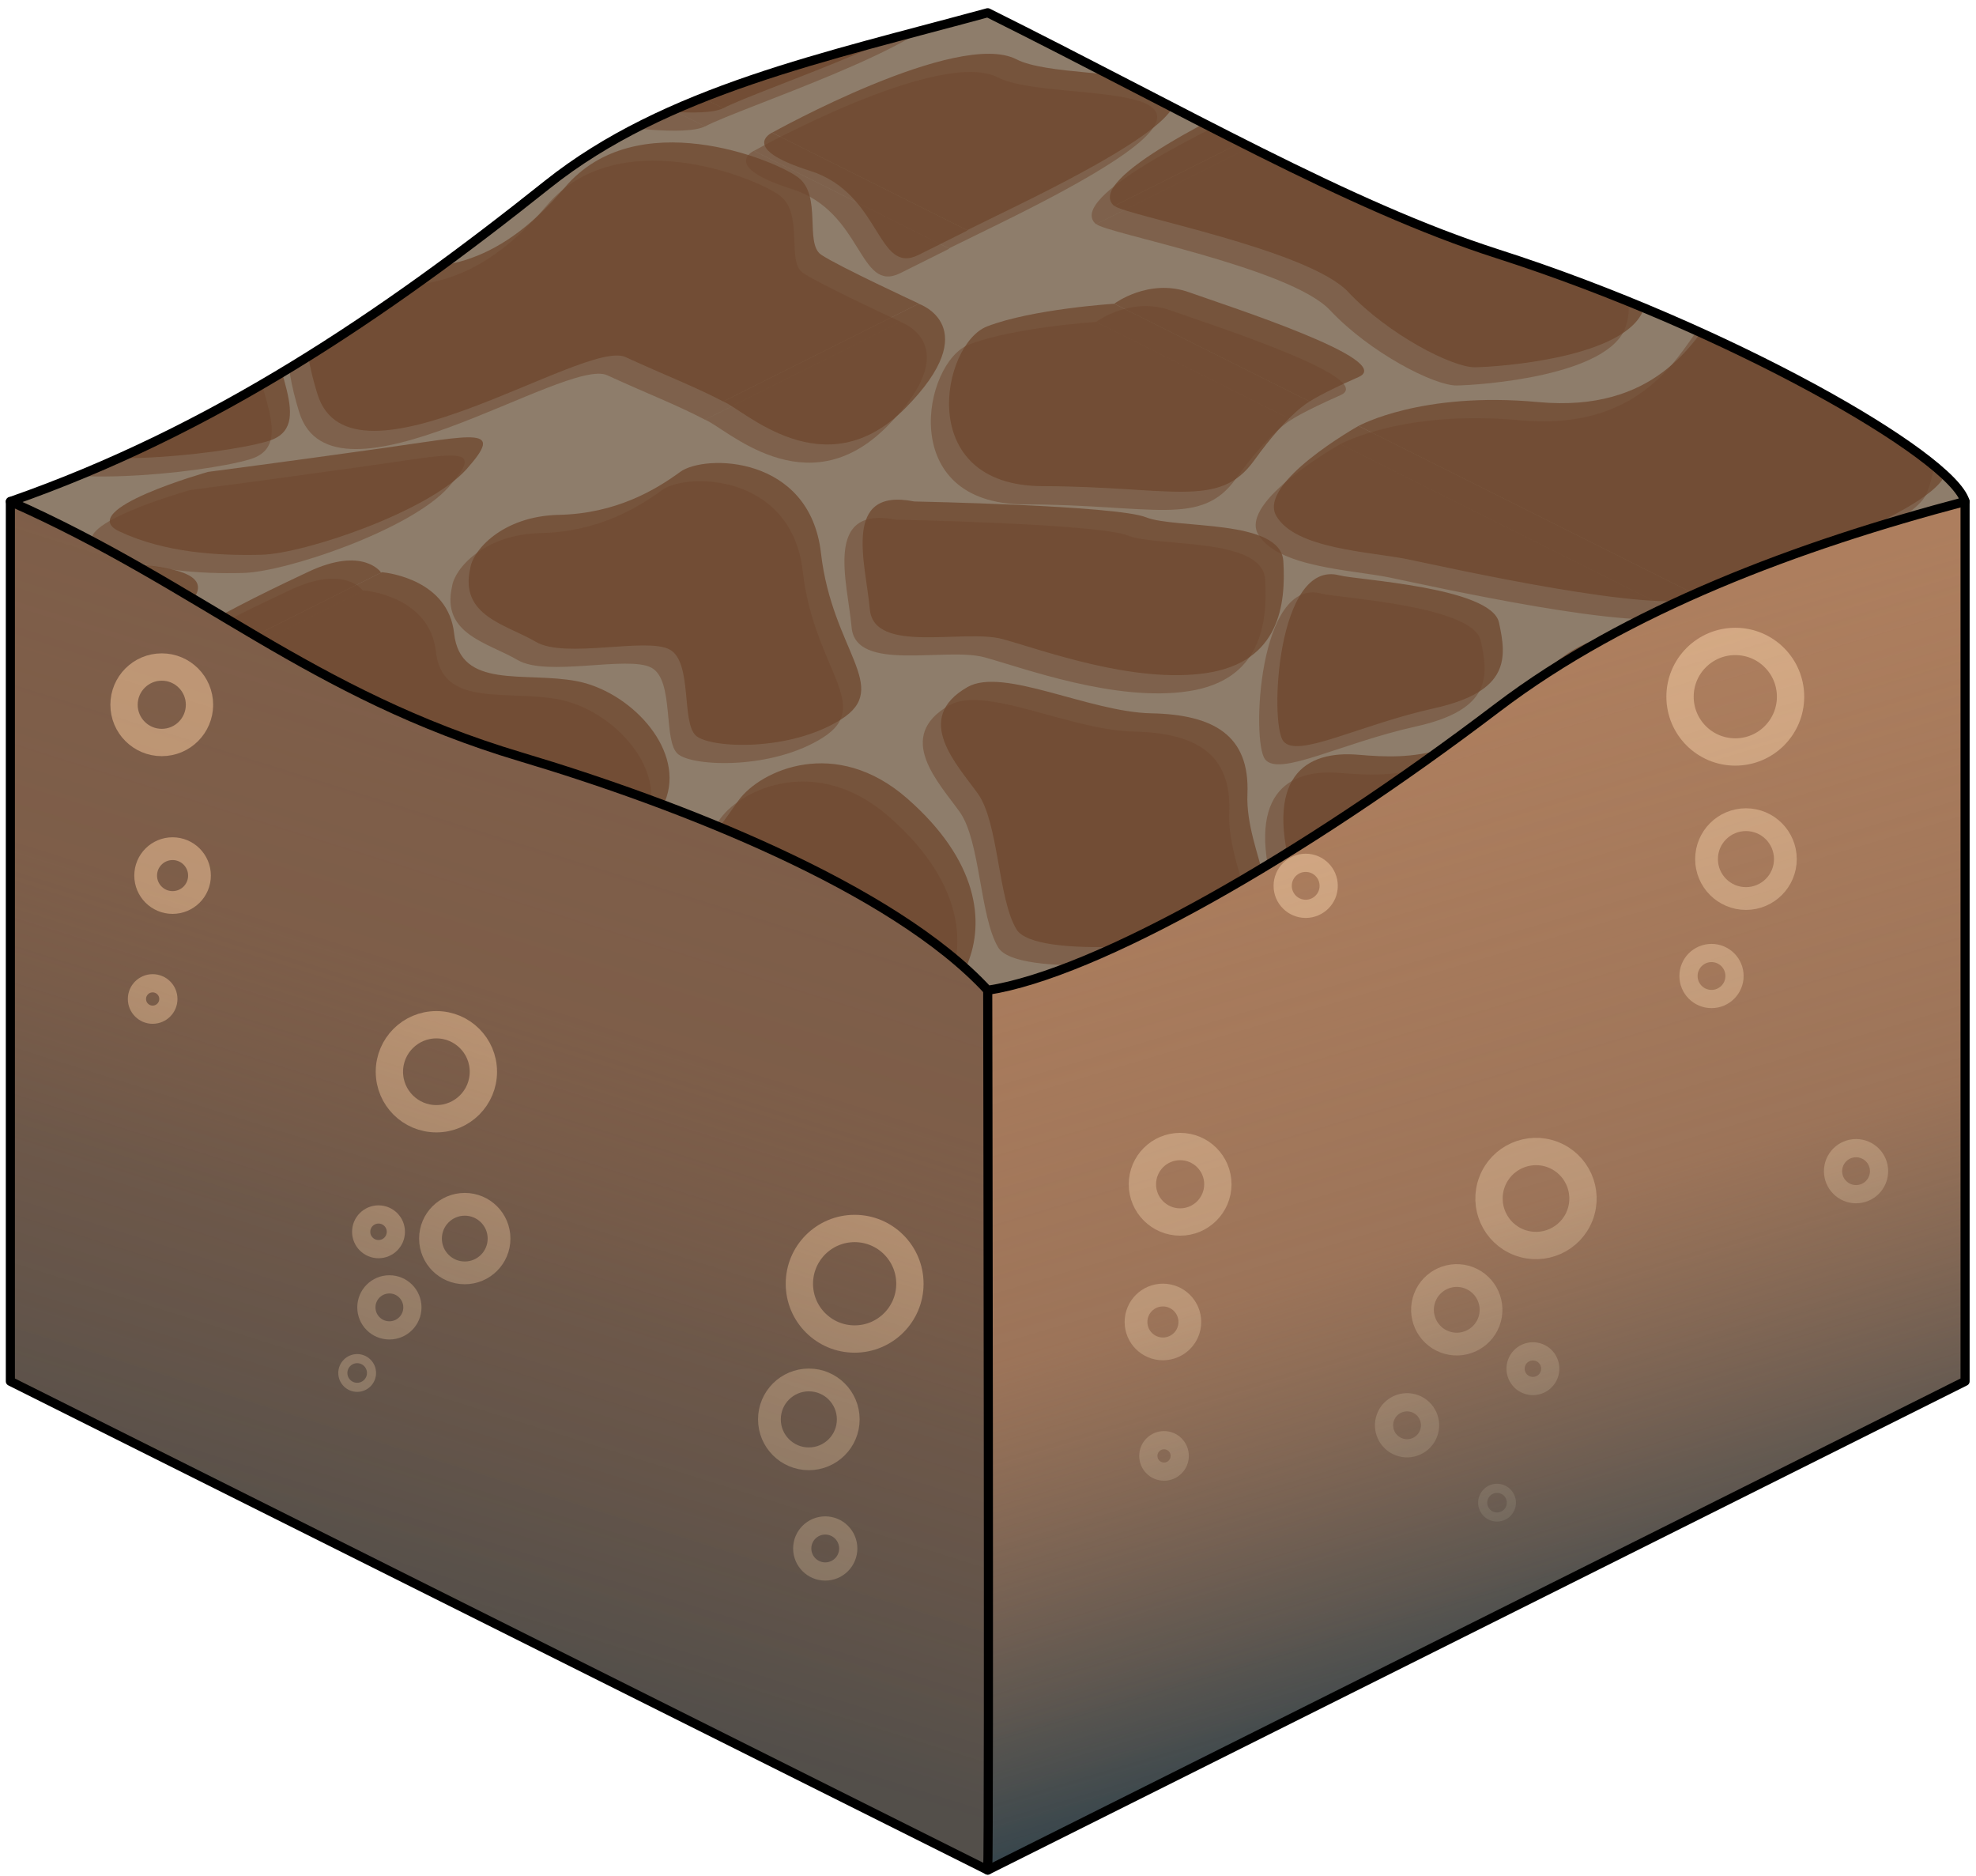 <?xml version="1.0" encoding="UTF-8" standalone="no"?><!DOCTYPE svg PUBLIC "-//W3C//DTD SVG 1.1//EN" "http://www.w3.org/Graphics/SVG/1.1/DTD/svg11.dtd"><svg width="100%" height="100%" viewBox="0 0 217 206" version="1.1" xmlns="http://www.w3.org/2000/svg" xmlns:xlink="http://www.w3.org/1999/xlink" xml:space="preserve" xmlns:serif="http://www.serif.com/" style="fill-rule:evenodd;clip-rule:evenodd;stroke-linecap:round;stroke-linejoin:round;stroke-miterlimit:1.5;"><g id="seaWater2Anim02"><path d="M215.8,55.064l0,96.598l-107.331,53.666c-15.059,-31.963 -17.731,-64.12 0,-96.598c29.802,-25.878 61.612,-49.072 107.331,-53.666Z" style="fill:#ad7e5e;"/><clipPath id="_clip1"><path d="M215.8,55.064l0,96.598l-107.331,53.666c-15.059,-31.963 -17.731,-64.12 0,-96.598c29.802,-25.878 61.612,-49.072 107.331,-53.666Z"/></clipPath><g clip-path="url(#_clip1)"><g><g><circle cx="190.566" cy="76.495" r="6.069" style="fill:none;stroke:#d5aa85;stroke-width:3px;"/><circle cx="191.737" cy="94.325" r="4.329" style="fill:none;stroke:#d5aa85;stroke-width:2.5px;"/><circle cx="187.954" cy="107.161" r="2.527" style="fill:none;stroke:#d5aa85;stroke-width:2px;"/><circle cx="203.827" cy="128.59" r="2.527" style="fill:none;stroke:#d5aa85;stroke-width:2px;"/><circle cx="143.388" cy="97.259" r="2.527" style="fill:none;stroke:#d5aa85;stroke-width:2px;"/><path d="M170.523,126.771c-2.66,-1.017 -5.646,0.317 -6.663,2.978c-1.018,2.66 0.316,5.646 2.977,6.663c2.66,1.017 5.646,-0.317 6.663,-2.977c1.018,-2.661 -0.316,-5.646 -2.977,-6.664Z" style="fill:none;stroke:#d5aa85;stroke-width:3px;"/><path d="M161.322,140.296c-1.94,-0.742 -4.117,0.231 -4.859,2.171c-0.742,1.941 0.231,4.118 2.171,4.86c1.94,0.742 4.118,-0.231 4.86,-2.171c0.742,-1.941 -0.231,-4.118 -2.172,-4.86Z" style="fill:none;stroke:#d5aa85;stroke-width:2.5px;"/><path d="M155.422,154.129c-1.303,-0.498 -2.765,0.155 -3.263,1.458c-0.498,1.303 0.155,2.765 1.458,3.263c1.303,0.499 2.765,-0.155 3.263,-1.458c0.498,-1.302 -0.155,-2.765 -1.458,-3.263Z" style="fill:none;stroke:#d5aa85;stroke-width:2px;"/><path d="M164.964,163.516c-0.812,-0.311 -1.723,0.096 -2.033,0.908c-0.311,0.812 0.096,1.723 0.908,2.034c0.812,0.31 1.724,-0.097 2.034,-0.909c0.31,-0.812 -0.097,-1.723 -0.909,-2.033Z" style="fill:none;stroke:#d5aa85;stroke-width:1px;"/><path d="M169.021,148.497c-0.982,-0.375 -2.084,0.117 -2.459,1.099c-0.376,0.981 0.117,2.083 1.098,2.458c0.982,0.376 2.084,-0.116 2.459,-1.098c0.376,-0.982 -0.117,-2.084 -1.098,-2.459Z" style="fill:none;stroke:#d5aa85;stroke-width:2px;"/></g><g><circle cx="129.599" cy="130.027" r="4.143" style="fill:none;stroke:#d5aa85;stroke-width:3px;"/><circle cx="127.71" cy="145.147" r="2.955" style="fill:none;stroke:#d5aa85;stroke-width:2.5px;"/><circle cx="127.831" cy="159.851" r="1.725" style="fill:none;stroke:#d5aa85;stroke-width:2px;"/></g></g><path d="M215.8,55.064l0,96.598l-107.331,53.666c-15.059,-31.963 -17.731,-64.12 0,-96.598c29.802,-25.878 61.612,-49.072 107.331,-53.666Z" style="fill:url(#_Linear2);"/></g><path d="M215.8,55.064l0,96.598l-107.331,53.666c-15.059,-31.963 -17.731,-64.12 0,-96.598c29.802,-25.878 61.612,-49.072 107.331,-53.666Z" style="fill:none;stroke:#000;stroke-width:1px;"/><path d="M1.138,55.064c31.3,2.211 109.517,37.667 107.331,53.666c0,0 0.179,93.561 0,96.598l-107.331,-53.666l0,-96.598" style="fill:#7e5e49;"/><clipPath id="_clip3"><path d="M1.138,55.064c31.3,2.211 109.517,37.667 107.331,53.666c0,0 0.179,93.561 0,96.598l-107.331,-53.666l0,-96.598"/></clipPath><g clip-path="url(#_clip3)"><g><g><circle cx="93.855" cy="140.95" r="6.069" style="fill:none;stroke:#d5aa85;stroke-opacity:0.75;stroke-width:3px;"/><circle cx="88.824" cy="155.841" r="4.329" style="fill:none;stroke:#d5aa85;stroke-opacity:0.75;stroke-width:2.5px;"/><circle cx="90.626" cy="170.016" r="2.527" style="fill:none;stroke:#d5aa85;stroke-opacity:0.75;stroke-width:2px;"/><circle cx="47.923" cy="117.672" r="5.161" style="fill:none;stroke:#d5aa85;stroke-opacity:0.75;stroke-width:3px;"/><circle cx="51.04" cy="135.991" r="3.764" style="fill:none;stroke:#d5aa85;stroke-opacity:0.75;stroke-width:2.5px;"/><circle cx="42.762" cy="143.544" r="2.527" style="fill:none;stroke:#d5aa85;stroke-opacity:0.75;stroke-width:2px;"/><circle cx="39.224" cy="150.747" r="1.575" style="fill:none;stroke:#d5aa85;stroke-opacity:0.75;stroke-width:1px;"/><circle cx="41.568" cy="135.245" r="1.904" style="fill:none;stroke:#d5aa85;stroke-opacity:0.75;stroke-width:2px;"/></g><g><circle cx="17.764" cy="77.379" r="4.143" style="fill:none;stroke:#d5aa85;stroke-opacity:0.75;stroke-width:3px;"/><circle cx="18.952" cy="96.135" r="2.955" style="fill:none;stroke:#d5aa85;stroke-opacity:0.75;stroke-width:2.5px;"/><circle cx="16.764" cy="109.684" r="1.725" style="fill:none;stroke:#d5aa85;stroke-opacity:0.75;stroke-width:2px;"/></g></g><path d="M1.138,55.064c20.927,9.26 32.845,21.117 56.103,28.052c17.187,5.125 40.794,14.302 51.228,25.614c0,0 0.179,93.561 0,96.598l-107.331,-53.666l0,-96.598Z" style="fill:url(#_Linear4);"/></g><path d="M1.138,55.064c31.3,2.211 109.517,37.667 107.331,53.666c0,0 0.179,93.561 0,96.598l-107.331,-53.666l0,-96.598" style="fill:none;stroke:#000;stroke-width:1px;"/><path d="M215.8,55.064c-18.314,4.827 -37.163,11.849 -51.343,22.628c-21.691,16.489 -44.101,29.208 -55.988,31.038c-10.433,-11.312 -34.04,-20.489 -51.228,-25.614c-23.258,-6.935 -35.176,-18.792 -56.103,-28.052c22.315,-7.788 40.934,-20.412 58.985,-34.808c12.95,-10.328 30.602,-14.016 48.346,-18.858c21.395,10.648 39.54,21.201 55.969,26.465c25.326,8.113 49.919,22.162 51.362,27.201Z" style="fill:#8e7d6b;"/><clipPath id="_clip5"><path d="M215.8,55.064c-18.314,4.827 -37.163,11.849 -51.343,22.628c-21.691,16.489 -44.101,29.208 -55.988,31.038c-10.433,-11.312 -34.04,-20.489 -51.228,-25.614c-23.258,-6.935 -35.176,-18.792 -56.103,-28.052c22.315,-7.788 40.934,-20.412 58.985,-34.808c12.95,-10.328 30.602,-14.016 48.346,-18.858c21.395,10.648 39.54,21.201 55.969,26.465c25.326,8.113 49.919,22.162 51.362,27.201Z"/></clipPath><g clip-path="url(#_clip5)"><g><g opacity="0.75"><path d="M84.796,14.565c0.076,-0.043 20.4,-11.371 26.832,-8.05c6.445,3.328 35.833,-1.457 0,16.1l-5.419,2.656l-21.413,-10.706Zm37.565,8.05c-3.448,-2.955 12.791,-10.655 18.839,-13.501c6.021,-2.834 7.977,0.058 7.994,0.084l-26.833,13.417Zm-80.498,-29.516c0.034,-0.019 6.878,-3.813 19.711,-2.621c12.866,1.196 17.122,-6.635 19.548,-9.949c2.426,-3.315 10.656,-7.063 18.496,-0.208c7.839,6.855 8.523,13.55 6.644,18.144c-1.879,4.594 -22.98,11.365 -26.833,13.417l-37.566,-18.783Zm88.33,5.044c0,0 -14.771,4.159 -9.762,6.527c5.01,2.368 10.908,2.685 15.61,2.572c4.702,-0.113 18.396,-4.731 22.57,-9.435c4.173,-4.704 0.948,-3.703 -9.417,-2.245c-10.364,1.457 -19.001,2.581 -19.001,2.581Zm-23.931,-30.045c3.904,-2.224 13.344,2.747 20.169,2.886c6.824,0.138 10.838,2.385 10.565,8.866c-0.272,6.482 5.243,13.331 -0.272,14.932c-5.515,1.601 -23.062,3.291 -25.096,-0.089c-2.033,-3.38 -1.955,-11.673 -4.218,-14.865c-2.263,-3.191 -7.239,-8.261 -1.148,-11.73Zm101.992,11.57l-21.494,10.747c-3.108,-1.637 -6.231,-2.81 -10.733,-4.88c-4.502,-2.071 -30.173,15.831 -33.826,4.067c-3.653,-11.764 1.234,-14.564 6.993,-14.066c5.76,0.498 12.386,0.569 20.172,-8.623c7.785,-9.192 22.883,-3.118 25.587,-1.126c2.704,1.993 0.712,7.258 2.568,8.515c1.857,1.256 10.705,5.352 10.705,5.352l0.028,0.014Zm-193.227,0.013l0.003,-0.002c0,0 3.785,-2.84 8.219,-1.257c4.434,1.583 22.787,7.469 18.614,9.307c-4.173,1.838 -5.367,2.683 -5.367,2.683l-0.003,0.002l-21.466,-10.733Zm26.922,-24.191c0.819,0.081 7.285,0.905 7.927,6.719c0.685,6.209 7.72,4.16 13.453,5.241c5.733,1.082 11.654,7.173 9.889,12.695c-1.765,5.522 -16.144,6.48 -18.575,6.513c-2.431,0.033 -9.49,-3.553 -13.93,-8.278c-4.385,-4.665 -24.661,-8.449 -25.654,-9.445l26.89,-13.445Zm150.178,5.409l21.469,10.735c-1.737,0.867 -3.657,1.825 -5.37,2.682c-4.619,2.31 -4.066,-6.74 -11.926,-9.227c-7.824,-2.475 -4.206,-4.175 -4.173,-4.19Zm-44.995,-5.056c1.837,0.496 16.631,1.292 17.485,5.163c0.854,3.871 1.225,7.569 -7.101,9.421c-8.326,1.851 -15.033,5.551 -16.576,3.616c-1.542,-1.936 -0.704,-20.062 6.192,-18.2Zm-95.481,-0.783c0.24,-1.903 3.462,-5.729 9.735,-5.866c6.273,-0.136 10.631,-2.749 13.319,-4.716c2.689,-1.967 14.222,-1.853 15.457,8.906c1.236,10.759 7.782,14.744 2.203,18.274c-5.578,3.529 -14.174,3.187 -15.882,1.821c-1.708,-1.366 -0.374,-8.14 -2.948,-9.506c-2.574,-1.367 -11.471,1.059 -14.679,-0.837c-3.208,-1.896 -8.413,-2.814 -7.205,-8.076Zm48.758,-7.334c0,0 22.217,0.432 25.456,1.737c3.239,1.305 14.793,0.127 15.075,4.83c0.283,4.703 -0.387,11.036 -8.391,12.261c-8.004,1.226 -18.113,-2.531 -22.398,-3.71c-4.285,-1.179 -14.175,1.711 -14.622,-3.292c-0.448,-5.003 -3.134,-13.424 4.88,-11.826Zm48.785,-8.293l37.566,18.783c-4.286,2.066 -28.096,-3.317 -32.199,-4.15c-4.104,-0.834 -12.296,-1.112 -14.395,-4.753c-2.092,-3.631 8.973,-9.849 9.028,-9.88Zm-26.833,-13.416l21.467,10.733c0,0 -2.26,1.147 -6.102,6.484c-3.843,5.337 -9.037,2.846 -23.217,2.808c-14.179,-0.037 -11.082,-15.616 -6.101,-17.538c4.982,-1.921 13.953,-2.487 13.953,-2.487Zm-21.466,0c0,0 7.414,2.499 -1.477,11.472c-8.89,8.971 -17.777,0.083 -19.989,-0.739l21.466,-10.733Z" style="fill:#643419;fill-opacity:0.75;"/><path d="M192.13,68.232c0.076,-0.043 20.4,-11.371 26.833,-8.05c6.445,3.328 35.832,-1.457 0,16.1l-5.42,2.657l-21.413,-10.707Zm37.566,8.05c-3.449,-2.955 12.79,-10.655 18.838,-13.501c6.022,-2.834 7.977,0.058 7.995,0.084l-26.833,13.417Zm-80.499,-29.516c0.035,-0.019 6.878,-3.813 19.712,-2.621c12.865,1.196 17.122,-6.635 19.547,-9.949c2.426,-3.314 10.656,-7.063 18.496,-0.208c7.839,6.856 8.523,13.551 6.644,18.144c-1.879,4.594 -22.979,11.366 -26.833,13.417l-37.566,-18.783Zm88.33,5.044c0,0 -14.771,4.159 -9.762,6.527c5.01,2.368 10.908,2.686 15.61,2.572c4.702,-0.113 18.396,-4.731 22.57,-9.435c4.174,-4.704 0.948,-3.702 -9.416,-2.245c-10.365,1.457 -19.002,2.581 -19.002,2.581Zm-23.931,-30.045c3.904,-2.224 13.345,2.748 20.169,2.886c6.824,0.138 10.838,2.385 10.566,8.867c-0.273,6.481 5.242,13.33 -0.273,14.931c-5.515,1.601 -23.062,3.291 -25.095,-0.089c-2.034,-3.38 -1.956,-11.673 -4.218,-14.865c-2.263,-3.191 -7.239,-8.261 -1.149,-11.73Zm101.993,11.57l-21.494,10.748c-3.109,-1.637 -6.231,-2.811 -10.734,-4.881c-4.502,-2.07 -30.173,15.831 -33.826,4.067c-3.653,-11.764 1.234,-14.564 6.994,-14.066c5.759,0.498 12.385,0.569 20.171,-8.623c7.785,-9.191 22.883,-3.118 25.587,-1.126c2.704,1.993 0.712,7.258 2.569,8.515c1.857,1.256 10.705,5.352 10.705,5.352l0.028,0.014Zm-193.228,0.013l0.004,-0.002c0,0 3.784,-2.84 8.218,-1.257c4.434,1.583 22.788,7.469 18.614,9.307c-4.173,1.838 -5.366,2.683 -5.366,2.683l-0.003,0.002l-21.467,-10.733Zm26.922,-24.191c0.819,0.081 7.286,0.905 7.927,6.719c0.686,6.209 7.721,4.16 13.454,5.241c5.733,1.082 11.653,7.173 9.888,12.695c-1.764,5.522 -16.143,6.48 -18.574,6.513c-2.432,0.034 -9.49,-3.553 -13.931,-8.278c-4.384,-4.665 -24.661,-8.449 -25.654,-9.445l26.89,-13.445Zm150.178,5.409l21.469,10.735c-1.737,0.867 -3.657,1.825 -5.369,2.682c-4.619,2.31 -4.067,-6.74 -11.926,-9.227c-7.825,-2.475 -4.206,-4.174 -4.174,-4.19Zm-44.995,-5.056c1.837,0.496 16.631,1.293 17.485,5.164c0.854,3.871 1.225,7.569 -7.101,9.42c-8.326,1.851 -15.033,5.551 -16.575,3.616c-1.542,-1.936 -0.705,-20.062 6.191,-18.2Zm-95.481,-0.783c0.24,-1.903 3.462,-5.729 9.735,-5.865c6.274,-0.137 10.631,-2.75 13.32,-4.717c2.688,-1.967 14.221,-1.853 15.456,8.906c1.236,10.759 7.782,14.744 2.204,18.274c-5.579,3.529 -14.175,3.188 -15.883,1.821c-1.708,-1.366 -0.374,-8.14 -2.948,-9.506c-2.574,-1.367 -11.471,1.059 -14.679,-0.837c-3.208,-1.896 -8.413,-2.814 -7.205,-8.076Zm48.759,-7.334c0,0 22.216,0.432 25.455,1.738c3.239,1.305 14.794,0.126 15.076,4.829c0.282,4.703 -0.388,11.036 -8.392,12.261c-8.004,1.226 -18.113,-2.531 -22.398,-3.71c-4.285,-1.179 -14.175,1.712 -14.622,-3.292c-0.447,-5.003 -3.133,-13.423 4.881,-11.826Zm48.785,-8.293l37.566,18.783c-4.287,2.066 -28.096,-3.316 -32.2,-4.15c-4.103,-0.834 -12.296,-1.112 -14.394,-4.752c-2.093,-3.631 8.972,-9.85 9.028,-9.881Zm-26.833,-13.416l21.466,10.733c0,0 -2.26,1.147 -6.102,6.484c-3.843,5.337 -9.037,2.847 -23.217,2.809c-14.179,-0.038 -11.081,-15.617 -6.1,-17.539c4.981,-1.921 13.953,-2.487 13.953,-2.487Zm-21.466,0c0,0 7.413,2.499 -1.478,11.472c-8.89,8.971 -17.777,0.083 -19.989,-0.739l21.467,-10.733Z" style="fill:#643419;fill-opacity:0.75;"/><path d="M-22.545,68.232c0.077,-0.043 20.4,-11.371 26.833,-8.05c6.445,3.328 35.833,-1.457 0,16.1l-5.42,2.657l-21.413,-10.707Zm37.566,8.05c-3.448,-2.955 12.791,-10.655 18.839,-13.501c6.021,-2.834 7.977,0.058 7.994,0.084l-26.833,13.417Zm-80.498,-29.516c0.034,-0.019 6.878,-3.813 19.711,-2.621c12.865,1.196 17.122,-6.635 19.548,-9.949c2.426,-3.315 10.656,-7.063 18.495,-0.208c7.84,6.856 8.523,13.551 6.644,18.144c-1.878,4.594 -22.979,11.366 -26.832,13.417l-37.566,-18.783Zm88.329,5.044c0,0 -14.771,4.159 -9.761,6.527c5.009,2.368 10.908,2.686 15.609,2.572c4.702,-0.113 18.397,-4.731 22.57,-9.435c4.174,-4.704 0.948,-3.702 -9.416,-2.245c-10.365,1.457 -19.002,2.581 -19.002,2.581Zm-23.931,-30.045c3.904,-2.224 13.345,2.747 20.169,2.886c6.825,0.138 10.839,2.385 10.566,8.867c-0.273,6.481 5.242,13.33 -0.273,14.931c-5.514,1.601 -23.061,3.291 -25.095,-0.089c-2.034,-3.38 -1.955,-11.673 -4.218,-14.865c-2.263,-3.191 -7.239,-8.261 -1.149,-11.73Zm101.993,11.57l-21.494,10.747c-3.109,-1.636 -6.231,-2.81 -10.733,-4.88c-4.503,-2.071 -30.173,15.831 -33.826,4.067c-3.653,-11.764 1.233,-14.564 6.993,-14.066c5.76,0.498 12.386,0.569 20.171,-8.623c7.786,-9.191 22.884,-3.118 25.588,-1.126c2.704,1.993 0.711,7.258 2.568,8.515c1.857,1.256 10.705,5.352 10.705,5.352l0.028,0.014Zm-193.227,0.013l0.003,-0.002c0,0 3.785,-2.84 8.219,-1.257c4.434,1.583 22.787,7.469 18.614,9.307c-4.174,1.838 -5.367,2.683 -5.367,2.683l-0.003,0.002l-21.466,-10.733Zm26.921,-24.191c0.82,0.081 7.286,0.905 7.928,6.719c0.685,6.209 7.72,4.16 13.453,5.241c5.733,1.082 11.653,7.173 9.889,12.695c-1.765,5.522 -16.144,6.48 -18.575,6.513c-2.431,0.034 -9.49,-3.553 -13.93,-8.278c-4.385,-4.665 -24.661,-8.449 -25.654,-9.445l26.889,-13.445Zm150.178,5.409l21.47,10.735c-1.738,0.867 -3.657,1.825 -5.37,2.682c-4.619,2.31 -4.066,-6.74 -11.926,-9.227c-7.824,-2.475 -4.206,-4.174 -4.174,-4.19Zm-44.994,-5.056c1.837,0.496 16.631,1.292 17.485,5.163c0.853,3.871 1.225,7.57 -7.101,9.421c-8.327,1.851 -15.034,5.551 -16.576,3.616c-1.542,-1.936 -0.705,-20.062 6.192,-18.2Zm-95.482,-0.783c0.24,-1.903 3.462,-5.729 9.736,-5.865c6.273,-0.137 10.631,-2.75 13.319,-4.717c2.688,-1.967 14.221,-1.853 15.457,8.906c1.235,10.759 7.782,14.744 2.203,18.274c-5.579,3.529 -14.175,3.188 -15.882,1.821c-1.708,-1.366 -0.374,-8.14 -2.948,-9.506c-2.574,-1.367 -11.471,1.059 -14.679,-0.837c-3.208,-1.896 -8.414,-2.814 -7.206,-8.076Zm48.759,-7.334c0,0 22.217,0.432 25.455,1.737c3.239,1.306 14.794,0.127 15.076,4.83c0.282,4.703 -0.387,11.036 -8.391,12.261c-8.004,1.226 -18.113,-2.531 -22.398,-3.71c-4.285,-1.179 -14.175,1.711 -14.623,-3.292c-0.447,-5.003 -3.133,-13.423 4.881,-11.826Zm48.785,-8.293l37.566,18.783c-4.287,2.066 -28.096,-3.316 -32.199,-4.15c-4.104,-0.834 -12.297,-1.112 -14.395,-4.752c-2.093,-3.632 8.972,-9.85 9.028,-9.881Zm-26.833,-13.416l21.466,10.733c0,0 -2.259,1.147 -6.102,6.484c-3.842,5.337 -9.037,2.846 -23.216,2.809c-14.18,-0.038 -11.082,-15.617 -6.101,-17.539c4.981,-1.921 13.953,-2.487 13.953,-2.487Zm-21.466,0c0,0 7.414,2.499 -1.478,11.472c-8.89,8.971 -17.777,0.083 -19.988,-0.739l21.466,-10.733Z" style="fill:#643419;fill-opacity:0.75;"/><path d="M192.115,175.568c0.076,-0.043 20.4,-11.371 26.833,-8.05c6.444,3.327 35.832,-1.457 0,16.1l-5.42,2.656l-21.413,-10.706Zm37.566,8.05c-3.449,-2.956 12.79,-10.655 18.838,-13.501c6.022,-2.834 7.977,0.058 7.995,0.084l-26.833,13.417Zm-80.499,-29.516c0.035,-0.02 6.878,-3.813 19.712,-2.621c12.865,1.196 17.122,-6.635 19.547,-9.949c2.426,-3.315 10.656,-7.063 18.496,-0.208c7.839,6.855 8.523,13.55 6.644,18.144c-1.879,4.594 -22.979,11.365 -26.833,13.417l-37.566,-18.783Zm88.33,5.044c0,0 -14.771,4.159 -9.762,6.527c5.01,2.368 10.908,2.685 15.61,2.572c4.702,-0.113 18.396,-4.731 22.57,-9.435c4.174,-4.705 0.948,-3.703 -9.416,-2.245c-10.365,1.457 -19.002,2.581 -19.002,2.581Zm-23.931,-30.045c3.904,-2.224 13.344,2.747 20.169,2.886c6.824,0.138 10.838,2.385 10.566,8.866c-0.273,6.482 5.242,13.331 -0.273,14.932c-5.515,1.601 -23.062,3.291 -25.095,-0.089c-2.034,-3.38 -1.956,-11.673 -4.218,-14.865c-2.263,-3.191 -7.239,-8.261 -1.149,-11.73Zm101.993,11.57l-21.495,10.747c-3.108,-1.637 -6.23,-2.81 -10.733,-4.88c-4.502,-2.071 -30.173,15.831 -33.826,4.067c-3.653,-11.764 1.234,-14.564 6.994,-14.066c5.759,0.498 12.385,0.569 20.171,-8.623c7.785,-9.192 22.883,-3.118 25.587,-1.126c2.704,1.993 0.712,7.258 2.569,8.515c1.857,1.256 10.705,5.352 10.705,5.352l0.028,0.014Zm-193.228,0.013l0.003,-0.002c0,0 3.785,-2.84 8.219,-1.257c4.434,1.583 22.788,7.469 18.614,9.307c-4.173,1.838 -5.366,2.683 -5.366,2.683l-0.003,0.002l-21.467,-10.733Zm26.922,-24.191c0.819,0.081 7.286,0.904 7.927,6.719c0.685,6.209 7.72,4.16 13.454,5.241c5.733,1.082 11.653,7.173 9.888,12.695c-1.764,5.522 -16.143,6.48 -18.574,6.513c-2.432,0.033 -9.491,-3.553 -13.931,-8.278c-4.384,-4.666 -24.661,-8.449 -25.654,-9.445l26.89,-13.445Zm150.178,5.409l21.469,10.735c-1.737,0.867 -3.657,1.825 -5.369,2.682c-4.619,2.309 -4.067,-6.741 -11.926,-9.227c-7.825,-2.475 -4.207,-4.175 -4.174,-4.19Zm-44.995,-5.056c1.837,0.496 16.631,1.292 17.485,5.163c0.854,3.871 1.225,7.569 -7.101,9.42c-8.326,1.852 -15.033,5.552 -16.575,3.616c-1.542,-1.935 -0.705,-20.061 6.191,-18.199Zm-95.481,-0.783c0.24,-1.904 3.462,-5.729 9.735,-5.866c6.274,-0.136 10.631,-2.749 13.32,-4.716c2.688,-1.967 14.221,-1.853 15.456,8.906c1.236,10.759 7.782,14.744 2.204,18.274c-5.579,3.529 -14.175,3.187 -15.883,1.821c-1.708,-1.366 -0.374,-8.14 -2.948,-9.507c-2.574,-1.366 -11.471,1.06 -14.679,-0.836c-3.208,-1.896 -8.413,-2.814 -7.205,-8.076Zm48.759,-7.334c0,0 22.216,0.432 25.455,1.737c3.239,1.305 14.793,0.127 15.076,4.83c0.282,4.703 -0.388,11.035 -8.392,12.261c-8.004,1.226 -18.113,-2.531 -22.398,-3.71c-4.285,-1.18 -14.175,1.711 -14.622,-3.292c-0.448,-5.003 -3.133,-13.424 4.881,-11.826Zm48.785,-8.293l37.565,18.783c-4.286,2.066 -28.095,-3.317 -32.199,-4.151c-4.103,-0.833 -12.296,-1.111 -14.394,-4.752c-2.093,-3.631 8.972,-9.849 9.028,-9.88Zm-26.833,-13.416l21.466,10.733c0,0 -2.26,1.147 -6.102,6.484c-3.843,5.337 -9.037,2.846 -23.217,2.808c-14.179,-0.038 -11.081,-15.617 -6.1,-17.538c4.981,-1.921 13.953,-2.487 13.953,-2.487Zm-21.467,0c0,0 7.414,2.499 -1.477,11.471c-8.89,8.972 -17.777,0.084 -19.989,-0.738l21.466,-10.733Z" style="fill:#643419;fill-opacity:0.75;"/><path d="M84.79,121.899c0.076,-0.043 20.4,-11.371 26.832,-8.05c6.445,3.328 35.833,-1.457 0,16.1l-5.419,2.657l-21.413,-10.707Zm37.565,8.05c-3.448,-2.955 12.791,-10.655 18.839,-13.501c6.021,-2.834 7.977,0.059 7.994,0.085l-26.833,13.416Zm-80.498,-29.516c0.034,-0.019 6.878,-3.813 19.711,-2.621c12.866,1.196 17.122,-6.634 19.548,-9.949c2.426,-3.314 10.656,-7.063 18.496,-0.208c7.839,6.856 8.523,13.551 6.644,18.144c-1.879,4.594 -22.98,11.366 -26.833,13.417l-37.566,-18.783Zm88.33,5.044c0,0 -14.771,4.159 -9.762,6.527c5.01,2.368 10.908,2.686 15.61,2.573c4.702,-0.114 18.396,-4.732 22.57,-9.436c4.173,-4.704 0.948,-3.702 -9.417,-2.245c-10.364,1.457 -19.001,2.581 -19.001,2.581Zm-23.931,-30.045c3.904,-2.224 13.344,2.748 20.169,2.886c6.824,0.138 10.838,2.385 10.565,8.867c-0.272,6.481 5.243,13.33 -0.272,14.931c-5.515,1.601 -23.062,3.291 -25.096,-0.089c-2.033,-3.38 -1.955,-11.673 -4.218,-14.865c-2.263,-3.191 -7.239,-8.261 -1.148,-11.73Zm101.992,11.571l-21.494,10.747c-3.108,-1.637 -6.231,-2.811 -10.733,-4.881c-4.502,-2.07 -30.173,15.832 -33.826,4.067c-3.653,-11.764 1.234,-14.564 6.993,-14.066c5.76,0.498 12.386,0.569 20.172,-8.622c7.785,-9.192 22.883,-3.119 25.587,-1.127c2.704,1.993 0.712,7.259 2.568,8.515c1.857,1.256 10.705,5.352 10.705,5.352l0.028,0.015Zm-193.227,0.012l0.003,-0.002c0,0 3.785,-2.84 8.219,-1.257c4.434,1.583 22.787,7.469 18.614,9.307c-4.173,1.838 -5.367,2.684 -5.367,2.684l-0.003,0.001l-21.466,-10.733Zm26.922,-24.191c0.819,0.081 7.285,0.905 7.927,6.719c0.685,6.209 7.72,4.16 13.453,5.242c5.733,1.081 11.654,7.172 9.889,12.694c-1.765,5.522 -16.144,6.48 -18.575,6.513c-2.431,0.034 -9.49,-3.553 -13.93,-8.278c-4.385,-4.665 -24.661,-8.449 -25.654,-9.445l26.89,-13.445Zm150.178,5.41l21.469,10.734c-1.737,0.867 -3.657,1.825 -5.37,2.682c-4.619,2.31 -4.066,-6.74 -11.926,-9.227c-7.824,-2.475 -4.206,-4.174 -4.173,-4.189Zm-44.995,-5.057c1.837,0.496 16.631,1.293 17.485,5.164c0.854,3.871 1.225,7.569 -7.101,9.42c-8.326,1.851 -15.033,5.551 -16.576,3.616c-1.542,-1.936 -0.704,-20.062 6.192,-18.2Zm-95.481,-0.783c0.24,-1.903 3.462,-5.729 9.735,-5.865c6.273,-0.137 10.631,-2.75 13.319,-4.717c2.689,-1.966 14.222,-1.853 15.457,8.906c1.236,10.76 7.782,14.744 2.203,18.274c-5.578,3.529 -14.174,3.188 -15.882,1.822c-1.708,-1.367 -0.374,-8.141 -2.948,-9.507c-2.574,-1.366 -11.471,1.059 -14.679,-0.837c-3.208,-1.896 -8.413,-2.814 -7.205,-8.076Zm48.758,-7.334c0,0 22.217,0.433 25.456,1.738c3.239,1.305 14.793,0.126 15.075,4.829c0.283,4.703 -0.387,11.036 -8.391,12.261c-8.004,1.226 -18.113,-2.531 -22.398,-3.71c-4.285,-1.179 -14.175,1.712 -14.622,-3.292c-0.448,-5.003 -3.134,-13.423 4.88,-11.826Zm48.785,-8.293l37.566,18.783c-4.286,2.066 -28.096,-3.316 -32.199,-4.15c-4.104,-0.834 -12.296,-1.112 -14.395,-4.752c-2.092,-3.631 8.973,-9.849 9.028,-9.881Zm-26.833,-13.416l21.467,10.733c0,0 -2.26,1.147 -6.102,6.484c-3.843,5.337 -9.037,2.847 -23.217,2.809c-14.179,-0.038 -11.082,-15.617 -6.101,-17.538c4.982,-1.922 13.953,-2.488 13.953,-2.488Zm-21.466,0c0,0 7.414,2.499 -1.477,11.472c-8.89,8.971 -17.777,0.083 -19.989,-0.739l21.466,-10.733Z" style="fill:#643419;fill-opacity:0.75;"/><path d="M84.778,229.236c0.076,-0.042 20.4,-11.371 26.832,-8.049c6.445,3.327 35.833,-1.458 0,16.099l-5.419,2.657l-21.413,-10.707Zm37.565,8.05c-3.448,-2.955 12.791,-10.655 18.839,-13.501c6.021,-2.833 7.977,0.059 7.994,0.085l-26.833,13.416Zm-80.498,-29.516c0.034,-0.019 6.878,-3.813 19.711,-2.62c12.866,1.195 17.122,-6.635 19.548,-9.95c2.426,-3.314 10.656,-7.063 18.495,-0.207c7.84,6.855 8.524,13.55 6.645,18.144c-1.879,4.593 -22.98,11.365 -26.833,13.416l-37.566,-18.783Zm88.329,5.045c0,0 -14.77,4.158 -9.761,6.526c5.01,2.369 10.908,2.686 15.61,2.573c4.702,-0.113 18.396,-4.731 22.57,-9.436c4.173,-4.704 0.948,-3.702 -9.417,-2.245c-10.364,1.458 -19.002,2.582 -19.002,2.582Zm-23.93,-30.046c3.904,-2.223 13.344,2.748 20.169,2.886c6.824,0.138 10.838,2.386 10.565,8.867c-0.272,6.481 5.243,13.33 -0.272,14.932c-5.515,1.601 -23.062,3.291 -25.096,-0.089c-2.033,-3.38 -1.955,-11.674 -4.218,-14.865c-2.263,-3.192 -7.239,-8.262 -1.148,-11.731Zm101.992,11.571l-21.494,10.747c-3.108,-1.637 -6.231,-2.811 -10.733,-4.881c-4.502,-2.07 -30.173,15.832 -33.826,4.068c-3.653,-11.765 1.234,-14.565 6.993,-14.067c5.76,0.499 12.386,0.57 20.172,-8.622c7.785,-9.192 22.883,-3.119 25.587,-1.126c2.704,1.992 0.712,7.258 2.568,8.514c1.857,1.256 10.705,5.353 10.705,5.353l0.028,0.014Zm-193.227,0.012l0.003,-0.001c0,0 3.785,-2.841 8.219,-1.257c4.434,1.583 22.787,7.469 18.614,9.307c-4.173,1.838 -5.367,2.683 -5.367,2.683l-0.003,0.001l-21.466,-10.733Zm26.922,-24.191c0.819,0.082 7.285,0.905 7.927,6.719c0.685,6.21 7.72,4.16 13.453,5.242c5.733,1.081 11.654,7.173 9.889,12.694c-1.765,5.522 -16.144,6.48 -18.575,6.514c-2.431,0.033 -9.49,-3.553 -13.93,-8.278c-4.385,-4.666 -24.661,-8.45 -25.654,-9.446l26.89,-13.445Zm150.178,5.41l21.469,10.734c-1.737,0.867 -3.657,1.826 -5.37,2.682c-4.619,2.31 -4.066,-6.74 -11.926,-9.226c-7.824,-2.476 -4.206,-4.175 -4.173,-4.19Zm-44.995,-5.057c1.837,0.496 16.631,1.293 17.485,5.164c0.854,3.871 1.225,7.569 -7.101,9.42c-8.326,1.851 -15.033,5.552 -16.576,3.616c-1.542,-1.935 -0.704,-20.061 6.192,-18.2Zm-95.481,-0.783c0.24,-1.903 3.462,-5.728 9.735,-5.865c6.273,-0.137 10.631,-2.75 13.319,-4.716c2.689,-1.967 14.222,-1.853 15.457,8.906c1.236,10.759 7.782,14.744 2.203,18.273c-5.578,3.53 -14.174,3.188 -15.882,1.822c-1.708,-1.366 -0.374,-8.141 -2.948,-9.507c-2.574,-1.366 -11.471,1.059 -14.679,-0.837c-3.208,-1.895 -8.413,-2.814 -7.205,-8.076Zm48.758,-7.334c0,0 22.217,0.433 25.456,1.738c3.239,1.305 14.793,0.126 15.075,4.83c0.283,4.703 -0.387,11.035 -8.391,12.261c-8.004,1.225 -18.113,-2.531 -22.398,-3.711c-4.285,-1.179 -14.175,1.712 -14.622,-3.291c-0.448,-5.004 -3.134,-13.424 4.88,-11.827Zm48.785,-8.292l37.566,18.783c-4.286,2.065 -28.096,-3.317 -32.199,-4.151c-4.104,-0.834 -12.296,-1.112 -14.395,-4.752c-2.092,-3.631 8.973,-9.849 9.028,-9.88Zm-26.833,-13.417l21.467,10.733c0,0 -2.26,1.148 -6.102,6.485c-3.843,5.336 -9.038,2.846 -23.217,2.808c-14.179,-0.038 -11.082,-15.617 -6.101,-17.538c4.981,-1.921 13.953,-2.488 13.953,-2.488Zm-21.466,0c0,0 7.414,2.499 -1.477,11.472c-8.89,8.972 -17.777,0.083 -19.989,-0.739l21.466,-10.733Z" style="fill:#643419;fill-opacity:0.75;"/><path d="M-22.548,175.568c0.077,-0.043 20.4,-11.371 26.833,-8.05c6.445,3.327 35.833,-1.457 0,16.1l-5.42,2.656l-21.413,-10.706Zm37.566,8.05c-3.448,-2.956 12.791,-10.655 18.839,-13.501c6.021,-2.834 7.977,0.058 7.994,0.084l-26.833,13.417Zm-80.498,-29.516c0.034,-0.02 6.878,-3.813 19.711,-2.621c12.865,1.196 17.122,-6.635 19.548,-9.949c2.426,-3.315 10.656,-7.063 18.495,-0.208c7.84,6.855 8.523,13.55 6.645,18.144c-1.879,4.594 -22.98,11.365 -26.833,13.417l-37.566,-18.783Zm88.329,5.044c0,0 -14.771,4.159 -9.761,6.527c5.009,2.368 10.908,2.685 15.609,2.572c4.702,-0.113 18.397,-4.731 22.57,-9.435c4.174,-4.705 0.949,-3.703 -9.416,-2.245c-10.364,1.457 -19.002,2.581 -19.002,2.581Zm-23.93,-30.045c3.903,-2.224 13.344,2.747 20.168,2.886c6.825,0.138 10.839,2.385 10.566,8.866c-0.272,6.482 5.242,13.331 -0.272,14.932c-5.515,1.601 -23.062,3.291 -25.096,-0.089c-2.033,-3.38 -1.955,-11.673 -4.218,-14.865c-2.263,-3.191 -7.239,-8.261 -1.148,-11.73Zm101.992,11.57l-21.494,10.747c-3.109,-1.637 -6.231,-2.81 -10.733,-4.88c-4.502,-2.071 -30.173,15.831 -33.826,4.067c-3.653,-11.764 1.233,-14.564 6.993,-14.066c5.76,0.498 12.386,0.569 20.171,-8.623c7.786,-9.192 22.884,-3.118 25.588,-1.126c2.704,1.993 0.711,7.258 2.568,8.515c1.857,1.256 10.705,5.352 10.705,5.352l0.028,0.014Zm-193.227,0.013l0.003,-0.002c0,0 3.785,-2.84 8.219,-1.257c4.434,1.583 22.787,7.469 18.614,9.307c-4.174,1.838 -5.367,2.683 -5.367,2.683l-0.003,0.002l-21.466,-10.733Zm26.921,-24.191c0.82,0.081 7.286,0.904 7.928,6.719c0.685,6.209 7.72,4.16 13.453,5.241c5.733,1.082 11.653,7.173 9.889,12.695c-1.765,5.522 -16.144,6.48 -18.575,6.513c-2.431,0.033 -9.49,-3.553 -13.93,-8.278c-4.385,-4.666 -24.661,-8.449 -25.654,-9.445l26.889,-13.445Zm150.179,5.409l21.469,10.735c-1.738,0.867 -3.657,1.825 -5.37,2.682c-4.619,2.309 -4.066,-6.741 -11.926,-9.227c-7.824,-2.475 -4.206,-4.175 -4.173,-4.19Zm-44.995,-5.056c1.837,0.496 16.631,1.292 17.485,5.163c0.853,3.871 1.225,7.569 -7.101,9.42c-8.326,1.852 -15.034,5.552 -16.576,3.616c-1.542,-1.935 -0.705,-20.061 6.192,-18.199Zm-95.482,-0.783c0.24,-1.904 3.462,-5.729 9.736,-5.866c6.273,-0.136 10.631,-2.749 13.319,-4.716c2.688,-1.967 14.221,-1.853 15.457,8.906c1.235,10.759 7.782,14.744 2.203,18.274c-5.579,3.529 -14.175,3.187 -15.882,1.821c-1.708,-1.366 -0.374,-8.14 -2.948,-9.507c-2.574,-1.366 -11.471,1.06 -14.679,-0.836c-3.208,-1.896 -8.414,-2.814 -7.206,-8.076Zm48.759,-7.334c0,0 22.217,0.432 25.455,1.737c3.239,1.305 14.794,0.127 15.076,4.83c0.282,4.703 -0.387,11.035 -8.391,12.261c-8.004,1.226 -18.113,-2.531 -22.398,-3.71c-4.285,-1.18 -14.175,1.711 -14.623,-3.292c-0.447,-5.003 -3.133,-13.424 4.881,-11.826Zm48.785,-8.293l37.566,18.783c-4.287,2.066 -28.096,-3.317 -32.199,-4.151c-4.104,-0.833 -12.297,-1.111 -14.395,-4.752c-2.093,-3.631 8.972,-9.849 9.028,-9.88Zm-26.833,-13.416l21.466,10.733c0,0 -2.259,1.147 -6.102,6.484c-3.842,5.337 -9.037,2.846 -23.216,2.808c-14.18,-0.038 -11.082,-15.617 -6.101,-17.538c4.981,-1.921 13.953,-2.487 13.953,-2.487Zm-21.466,0c0,0 7.414,2.499 -1.478,11.471c-8.89,8.972 -17.777,0.084 -19.988,-0.738l21.466,-10.733Z" style="fill:#643419;fill-opacity:0.75;"/><path d="M82.796,16.565c0.076,-0.043 20.4,-11.371 26.832,-8.05c6.445,3.328 35.833,-1.457 0,16.1l-5.419,2.656l-21.413,-10.706Zm37.565,8.05c-3.448,-2.955 12.791,-10.655 18.839,-13.501c6.021,-2.834 7.977,0.058 7.994,0.084l-26.833,13.417Zm-80.498,-29.516c0.034,-0.019 6.878,-3.813 19.711,-2.621c12.866,1.196 17.122,-6.635 19.548,-9.949c2.426,-3.315 10.656,-7.063 18.496,-0.208c7.839,6.855 8.523,13.55 6.644,18.144c-1.879,4.594 -22.98,11.365 -26.833,13.417l-37.566,-18.783Zm88.33,5.044c0,0 -14.771,4.159 -9.762,6.527c5.01,2.368 10.908,2.685 15.61,2.572c4.702,-0.113 18.396,-4.731 22.57,-9.435c4.173,-4.704 0.948,-3.703 -9.417,-2.245c-10.364,1.457 -19.001,2.581 -19.001,2.581Zm-23.931,-30.045c3.904,-2.224 13.344,2.747 20.169,2.886c6.824,0.138 10.838,2.385 10.565,8.866c-0.272,6.482 5.243,13.331 -0.272,14.932c-5.515,1.601 -23.062,3.291 -25.096,-0.089c-2.033,-3.38 -1.955,-11.673 -4.218,-14.865c-2.263,-3.191 -7.239,-8.261 -1.148,-11.73Zm101.992,11.57l-21.494,10.747c-3.108,-1.637 -6.231,-2.81 -10.733,-4.88c-4.502,-2.071 -30.173,15.831 -33.826,4.067c-3.653,-11.764 1.234,-14.564 6.993,-14.066c5.76,0.498 12.386,0.569 20.172,-8.623c7.785,-9.192 22.883,-3.118 25.587,-1.126c2.704,1.993 0.712,7.258 2.568,8.515c1.857,1.256 10.705,5.352 10.705,5.352l0.028,0.014Zm-193.227,0.013l0.003,-0.002c0,0 3.785,-2.84 8.219,-1.257c4.434,1.583 22.787,7.469 18.614,9.307c-4.173,1.838 -5.367,2.683 -5.367,2.683l-0.003,0.002l-21.466,-10.733Zm26.922,-24.191c0.819,0.081 7.285,0.905 7.927,6.719c0.685,6.209 7.72,4.16 13.453,5.241c5.733,1.082 11.654,7.173 9.889,12.695c-1.765,5.522 -16.144,6.48 -18.575,6.513c-2.431,0.033 -9.49,-3.553 -13.93,-8.278c-4.385,-4.665 -24.661,-8.449 -25.654,-9.445l26.89,-13.445Zm150.178,5.409l21.469,10.735c-1.737,0.867 -3.657,1.825 -5.37,2.682c-4.619,2.31 -4.066,-6.74 -11.926,-9.227c-7.824,-2.475 -4.206,-4.175 -4.173,-4.19Zm-44.995,-5.056c1.837,0.496 16.631,1.292 17.485,5.163c0.854,3.871 1.225,7.569 -7.101,9.421c-8.326,1.851 -15.033,5.551 -16.576,3.616c-1.542,-1.936 -0.704,-20.062 6.192,-18.2Zm-95.481,-0.783c0.24,-1.903 3.462,-5.729 9.735,-5.866c6.273,-0.136 10.631,-2.749 13.319,-4.716c2.689,-1.967 14.222,-1.853 15.457,8.906c1.236,10.759 7.782,14.744 2.203,18.274c-5.578,3.529 -14.174,3.187 -15.882,1.821c-1.708,-1.366 -0.374,-8.14 -2.948,-9.506c-2.574,-1.367 -11.471,1.059 -14.679,-0.837c-3.208,-1.896 -8.413,-2.814 -7.205,-8.076Zm48.758,-7.334c0,0 22.217,0.432 25.456,1.737c3.239,1.305 14.793,0.127 15.075,4.83c0.283,4.703 -0.387,11.036 -8.391,12.261c-8.004,1.226 -18.113,-2.531 -22.398,-3.71c-4.285,-1.179 -14.175,1.711 -14.622,-3.292c-0.448,-5.003 -3.134,-13.424 4.88,-11.826Zm48.785,-8.293l37.566,18.783c-4.286,2.066 -28.096,-3.317 -32.199,-4.15c-4.104,-0.834 -12.296,-1.112 -14.395,-4.753c-2.092,-3.631 8.973,-9.849 9.028,-9.88Zm-26.833,-13.416l21.467,10.733c0,0 -2.26,1.147 -6.102,6.484c-3.843,5.337 -9.037,2.846 -23.217,2.808c-14.179,-0.037 -11.082,-15.616 -6.101,-17.538c4.982,-1.921 13.953,-2.487 13.953,-2.487Zm-21.466,0c0,0 7.414,2.499 -1.477,11.472c-8.89,8.971 -17.777,0.083 -19.989,-0.739l21.466,-10.733Z" style="fill:#643419;fill-opacity:0.5;"/><path d="M190.13,70.232c0.076,-0.043 20.4,-11.371 26.833,-8.05c6.445,3.328 35.832,-1.457 0,16.1l-5.42,2.657l-21.413,-10.707Zm37.566,8.05c-3.449,-2.955 12.79,-10.655 18.838,-13.501c6.022,-2.834 7.977,0.058 7.995,0.084l-26.833,13.417Zm-80.499,-29.516c0.035,-0.019 6.878,-3.813 19.712,-2.621c12.865,1.196 17.122,-6.635 19.547,-9.949c2.426,-3.314 10.656,-7.063 18.496,-0.208c7.839,6.856 8.523,13.551 6.644,18.144c-1.879,4.594 -22.979,11.366 -26.833,13.417l-37.566,-18.783Zm88.33,5.044c0,0 -14.771,4.159 -9.762,6.527c5.01,2.368 10.908,2.686 15.61,2.572c4.702,-0.113 18.396,-4.731 22.57,-9.435c4.174,-4.704 0.948,-3.702 -9.416,-2.245c-10.365,1.457 -19.002,2.581 -19.002,2.581Zm-23.931,-30.045c3.904,-2.224 13.345,2.748 20.169,2.886c6.824,0.138 10.838,2.385 10.566,8.867c-0.273,6.481 5.242,13.33 -0.273,14.931c-5.515,1.601 -23.062,3.291 -25.095,-0.089c-2.034,-3.38 -1.956,-11.673 -4.218,-14.865c-2.263,-3.191 -7.239,-8.261 -1.149,-11.73Zm101.993,11.57l-21.494,10.748c-3.109,-1.637 -6.231,-2.811 -10.734,-4.881c-4.502,-2.07 -30.173,15.831 -33.826,4.067c-3.653,-11.764 1.234,-14.564 6.994,-14.066c5.759,0.498 12.385,0.569 20.171,-8.623c7.785,-9.191 22.883,-3.118 25.587,-1.126c2.704,1.993 0.712,7.258 2.569,8.515c1.857,1.256 10.705,5.352 10.705,5.352l0.028,0.014Zm-193.228,0.013l0.004,-0.002c0,0 3.784,-2.84 8.218,-1.257c4.434,1.583 22.788,7.469 18.614,9.307c-4.173,1.838 -5.366,2.683 -5.366,2.683l-0.003,0.002l-21.467,-10.733Zm26.922,-24.191c0.819,0.081 7.286,0.905 7.927,6.719c0.686,6.209 7.721,4.16 13.454,5.241c5.733,1.082 11.653,7.173 9.888,12.695c-1.764,5.522 -16.143,6.48 -18.574,6.513c-2.432,0.034 -9.49,-3.553 -13.931,-8.278c-4.384,-4.665 -24.661,-8.449 -25.654,-9.445l26.89,-13.445Zm150.178,5.409l21.469,10.735c-1.737,0.867 -3.657,1.825 -5.369,2.682c-4.619,2.31 -4.067,-6.74 -11.926,-9.227c-7.825,-2.475 -4.206,-4.174 -4.174,-4.19Zm-44.995,-5.056c1.837,0.496 16.631,1.293 17.485,5.164c0.854,3.871 1.225,7.569 -7.101,9.42c-8.326,1.851 -15.033,5.551 -16.575,3.616c-1.542,-1.936 -0.705,-20.062 6.191,-18.2Zm-95.481,-0.783c0.24,-1.903 3.462,-5.729 9.735,-5.865c6.274,-0.137 10.631,-2.75 13.32,-4.717c2.688,-1.967 14.221,-1.853 15.456,8.906c1.236,10.759 7.782,14.744 2.204,18.274c-5.579,3.529 -14.175,3.188 -15.883,1.821c-1.708,-1.366 -0.374,-8.14 -2.948,-9.506c-2.574,-1.367 -11.471,1.059 -14.679,-0.837c-3.208,-1.896 -8.413,-2.814 -7.205,-8.076Zm48.759,-7.334c0,0 22.216,0.432 25.455,1.738c3.239,1.305 14.794,0.126 15.076,4.829c0.282,4.703 -0.388,11.036 -8.392,12.261c-8.004,1.226 -18.113,-2.531 -22.398,-3.71c-4.285,-1.179 -14.175,1.712 -14.622,-3.292c-0.447,-5.003 -3.133,-13.423 4.881,-11.826Zm48.785,-8.293l37.566,18.783c-4.287,2.066 -28.096,-3.316 -32.2,-4.15c-4.103,-0.834 -12.296,-1.112 -14.394,-4.752c-2.093,-3.631 8.972,-9.85 9.028,-9.881Zm-26.833,-13.416l21.466,10.733c0,0 -2.26,1.147 -6.102,6.484c-3.843,5.337 -9.037,2.847 -23.217,2.809c-14.179,-0.038 -11.081,-15.617 -6.1,-17.539c4.981,-1.921 13.953,-2.487 13.953,-2.487Zm-21.466,0c0,0 7.413,2.499 -1.478,11.472c-8.89,8.971 -17.777,0.083 -19.989,-0.739l21.467,-10.733Z" style="fill:#643419;fill-opacity:0.5;"/><path d="M-24.545,70.232c0.077,-0.043 20.4,-11.371 26.833,-8.05c6.445,3.328 35.833,-1.457 0,16.1l-5.42,2.657l-21.413,-10.707Zm37.566,8.05c-3.448,-2.955 12.791,-10.655 18.839,-13.501c6.021,-2.834 7.977,0.058 7.994,0.084l-26.833,13.417Zm-80.498,-29.516c0.034,-0.019 6.878,-3.813 19.711,-2.621c12.865,1.196 17.122,-6.635 19.548,-9.949c2.426,-3.315 10.656,-7.063 18.495,-0.208c7.84,6.856 8.523,13.551 6.644,18.144c-1.878,4.594 -22.979,11.366 -26.832,13.417l-37.566,-18.783Zm88.329,5.044c0,0 -14.771,4.159 -9.761,6.527c5.009,2.368 10.908,2.686 15.609,2.572c4.702,-0.113 18.397,-4.731 22.57,-9.435c4.174,-4.704 0.948,-3.702 -9.416,-2.245c-10.365,1.457 -19.002,2.581 -19.002,2.581Zm-23.931,-30.045c3.904,-2.224 13.345,2.747 20.169,2.886c6.825,0.138 10.839,2.385 10.566,8.867c-0.273,6.481 5.242,13.33 -0.273,14.931c-5.514,1.601 -23.061,3.291 -25.095,-0.089c-2.034,-3.38 -1.955,-11.673 -4.218,-14.865c-2.263,-3.191 -7.239,-8.261 -1.149,-11.73Zm101.993,11.57l-21.494,10.747c-3.109,-1.636 -6.231,-2.81 -10.733,-4.88c-4.503,-2.071 -30.173,15.831 -33.826,4.067c-3.653,-11.764 1.233,-14.564 6.993,-14.066c5.76,0.498 12.386,0.569 20.171,-8.623c7.786,-9.191 22.884,-3.118 25.588,-1.126c2.704,1.993 0.711,7.258 2.568,8.515c1.857,1.256 10.705,5.352 10.705,5.352l0.028,0.014Zm-193.227,0.013l0.003,-0.002c0,0 3.785,-2.84 8.219,-1.257c4.434,1.583 22.787,7.469 18.614,9.307c-4.174,1.838 -5.367,2.683 -5.367,2.683l-0.003,0.002l-21.466,-10.733Zm26.921,-24.191c0.82,0.081 7.286,0.905 7.928,6.719c0.685,6.209 7.72,4.16 13.453,5.241c5.733,1.082 11.653,7.173 9.889,12.695c-1.765,5.522 -16.144,6.48 -18.575,6.513c-2.431,0.034 -9.49,-3.553 -13.93,-8.278c-4.385,-4.665 -24.661,-8.449 -25.654,-9.445l26.889,-13.445Zm150.178,5.409l21.47,10.735c-1.738,0.867 -3.657,1.825 -5.37,2.682c-4.619,2.31 -4.066,-6.74 -11.926,-9.227c-7.824,-2.475 -4.206,-4.174 -4.174,-4.19Zm-44.994,-5.056c1.837,0.496 16.631,1.292 17.485,5.163c0.853,3.871 1.225,7.57 -7.101,9.421c-8.327,1.851 -15.034,5.551 -16.576,3.616c-1.542,-1.936 -0.705,-20.062 6.192,-18.2Zm-95.482,-0.783c0.24,-1.903 3.462,-5.729 9.736,-5.865c6.273,-0.137 10.631,-2.75 13.319,-4.717c2.688,-1.967 14.221,-1.853 15.457,8.906c1.235,10.759 7.782,14.744 2.203,18.274c-5.579,3.529 -14.175,3.188 -15.882,1.821c-1.708,-1.366 -0.374,-8.14 -2.948,-9.506c-2.574,-1.367 -11.471,1.059 -14.679,-0.837c-3.208,-1.896 -8.414,-2.814 -7.206,-8.076Zm48.759,-7.334c0,0 22.217,0.432 25.455,1.737c3.239,1.306 14.794,0.127 15.076,4.83c0.282,4.703 -0.387,11.036 -8.391,12.261c-8.004,1.226 -18.113,-2.531 -22.398,-3.71c-4.285,-1.179 -14.175,1.711 -14.623,-3.292c-0.447,-5.003 -3.133,-13.423 4.881,-11.826Zm48.785,-8.293l37.566,18.783c-4.287,2.066 -28.096,-3.316 -32.199,-4.15c-4.104,-0.834 -12.297,-1.112 -14.395,-4.752c-2.093,-3.632 8.972,-9.85 9.028,-9.881Zm-26.833,-13.416l21.466,10.733c0,0 -2.259,1.147 -6.102,6.484c-3.842,5.337 -9.037,2.846 -23.216,2.809c-14.18,-0.038 -11.082,-15.617 -6.101,-17.539c4.981,-1.921 13.953,-2.487 13.953,-2.487Zm-21.466,0c0,0 7.414,2.499 -1.478,11.472c-8.89,8.971 -17.777,0.083 -19.988,-0.739l21.466,-10.733Z" style="fill:#643419;fill-opacity:0.5;"/><path d="M190.115,177.568c0.076,-0.043 20.4,-11.371 26.833,-8.05c6.444,3.327 35.832,-1.457 0,16.1l-5.42,2.656l-21.413,-10.706Zm37.566,8.05c-3.449,-2.956 12.79,-10.655 18.838,-13.501c6.022,-2.834 7.977,0.058 7.995,0.084l-26.833,13.417Zm-80.499,-29.516c0.035,-0.02 6.878,-3.813 19.712,-2.621c12.865,1.196 17.122,-6.635 19.547,-9.949c2.426,-3.315 10.656,-7.063 18.496,-0.208c7.839,6.855 8.523,13.55 6.644,18.144c-1.879,4.594 -22.979,11.365 -26.833,13.417l-37.566,-18.783Zm88.33,5.044c0,0 -14.771,4.159 -9.762,6.527c5.01,2.368 10.908,2.685 15.61,2.572c4.702,-0.113 18.396,-4.731 22.57,-9.435c4.174,-4.705 0.948,-3.703 -9.416,-2.245c-10.365,1.457 -19.002,2.581 -19.002,2.581Zm-23.931,-30.045c3.904,-2.224 13.344,2.747 20.169,2.886c6.824,0.138 10.838,2.385 10.566,8.866c-0.273,6.482 5.242,13.331 -0.273,14.932c-5.515,1.601 -23.062,3.291 -25.095,-0.089c-2.034,-3.38 -1.956,-11.673 -4.218,-14.865c-2.263,-3.191 -7.239,-8.261 -1.149,-11.73Zm101.993,11.57l-21.495,10.747c-3.108,-1.637 -6.23,-2.81 -10.733,-4.88c-4.502,-2.071 -30.173,15.831 -33.826,4.067c-3.653,-11.764 1.234,-14.564 6.994,-14.066c5.759,0.498 12.385,0.569 20.171,-8.623c7.785,-9.192 22.883,-3.118 25.587,-1.126c2.704,1.993 0.712,7.258 2.569,8.515c1.857,1.256 10.705,5.352 10.705,5.352l0.028,0.014Zm-193.228,0.013l0.003,-0.002c0,0 3.785,-2.84 8.219,-1.257c4.434,1.583 22.788,7.469 18.614,9.307c-4.173,1.838 -5.366,2.683 -5.366,2.683l-0.003,0.002l-21.467,-10.733Zm26.922,-24.191c0.819,0.081 7.286,0.904 7.927,6.719c0.685,6.209 7.72,4.16 13.454,5.241c5.733,1.082 11.653,7.173 9.888,12.695c-1.764,5.522 -16.143,6.48 -18.574,6.513c-2.432,0.033 -9.491,-3.553 -13.931,-8.278c-4.384,-4.666 -24.661,-8.449 -25.654,-9.445l26.89,-13.445Zm150.178,5.409l21.469,10.735c-1.737,0.867 -3.657,1.825 -5.369,2.682c-4.619,2.309 -4.067,-6.741 -11.926,-9.227c-7.825,-2.475 -4.207,-4.175 -4.174,-4.19Zm-44.995,-5.056c1.837,0.496 16.631,1.292 17.485,5.163c0.854,3.871 1.225,7.569 -7.101,9.42c-8.326,1.852 -15.033,5.552 -16.575,3.616c-1.542,-1.935 -0.705,-20.061 6.191,-18.199Zm-95.481,-0.783c0.24,-1.904 3.462,-5.729 9.735,-5.866c6.274,-0.136 10.631,-2.749 13.32,-4.716c2.688,-1.967 14.221,-1.853 15.456,8.906c1.236,10.759 7.782,14.744 2.204,18.274c-5.579,3.529 -14.175,3.187 -15.883,1.821c-1.708,-1.366 -0.374,-8.14 -2.948,-9.507c-2.574,-1.366 -11.471,1.06 -14.679,-0.836c-3.208,-1.896 -8.413,-2.814 -7.205,-8.076Zm48.759,-7.334c0,0 22.216,0.432 25.455,1.737c3.239,1.305 14.793,0.127 15.076,4.83c0.282,4.703 -0.388,11.035 -8.392,12.261c-8.004,1.226 -18.113,-2.531 -22.398,-3.71c-4.285,-1.18 -14.175,1.711 -14.622,-3.292c-0.448,-5.003 -3.133,-13.424 4.881,-11.826Zm48.785,-8.293l37.565,18.783c-4.286,2.066 -28.095,-3.317 -32.199,-4.151c-4.103,-0.833 -12.296,-1.111 -14.394,-4.752c-2.093,-3.631 8.972,-9.849 9.028,-9.88Zm-26.833,-13.416l21.466,10.733c0,0 -2.26,1.147 -6.102,6.484c-3.843,5.337 -9.037,2.846 -23.217,2.808c-14.179,-0.038 -11.081,-15.617 -6.1,-17.538c4.981,-1.921 13.953,-2.487 13.953,-2.487Zm-21.467,0c0,0 7.414,2.499 -1.477,11.471c-8.89,8.972 -17.777,0.084 -19.989,-0.738l21.466,-10.733Z" style="fill:#643419;fill-opacity:0.5;"/><path d="M82.79,123.899c0.076,-0.043 20.4,-11.371 26.832,-8.05c6.445,3.328 35.833,-1.457 0,16.1l-5.419,2.657l-21.413,-10.707Zm37.565,8.05c-3.448,-2.955 12.791,-10.655 18.839,-13.501c6.021,-2.834 7.977,0.059 7.994,0.085l-26.833,13.416Zm-80.498,-29.516c0.034,-0.019 6.878,-3.813 19.711,-2.621c12.866,1.196 17.122,-6.634 19.548,-9.949c2.426,-3.314 10.656,-7.063 18.496,-0.208c7.839,6.856 8.523,13.551 6.644,18.144c-1.879,4.594 -22.98,11.366 -26.833,13.417l-37.566,-18.783Zm88.33,5.044c0,0 -14.771,4.159 -9.762,6.527c5.01,2.368 10.908,2.686 15.61,2.573c4.702,-0.114 18.396,-4.732 22.57,-9.436c4.173,-4.704 0.948,-3.702 -9.417,-2.245c-10.364,1.457 -19.001,2.581 -19.001,2.581Zm-23.931,-30.045c3.904,-2.224 13.344,2.748 20.169,2.886c6.824,0.138 10.838,2.385 10.565,8.867c-0.272,6.481 5.243,13.33 -0.272,14.931c-5.515,1.601 -23.062,3.291 -25.096,-0.089c-2.033,-3.38 -1.955,-11.673 -4.218,-14.865c-2.263,-3.191 -7.239,-8.261 -1.148,-11.73Zm101.992,11.571l-21.494,10.747c-3.108,-1.637 -6.231,-2.811 -10.733,-4.881c-4.502,-2.07 -30.173,15.832 -33.826,4.067c-3.653,-11.764 1.234,-14.564 6.993,-14.066c5.76,0.498 12.386,0.569 20.172,-8.622c7.785,-9.192 22.883,-3.119 25.587,-1.127c2.704,1.993 0.712,7.259 2.568,8.515c1.857,1.256 10.705,5.352 10.705,5.352l0.028,0.015Zm-193.227,0.012l0.003,-0.002c0,0 3.785,-2.84 8.219,-1.257c4.434,1.583 22.787,7.469 18.614,9.307c-4.173,1.838 -5.367,2.684 -5.367,2.684l-0.003,0.001l-21.466,-10.733Zm26.922,-24.191c0.819,0.081 7.285,0.905 7.927,6.719c0.685,6.209 7.72,4.16 13.453,5.242c5.733,1.081 11.654,7.172 9.889,12.694c-1.765,5.522 -16.144,6.48 -18.575,6.513c-2.431,0.034 -9.49,-3.553 -13.93,-8.278c-4.385,-4.665 -24.661,-8.449 -25.654,-9.445l26.89,-13.445Zm150.178,5.41l21.469,10.734c-1.737,0.867 -3.657,1.825 -5.37,2.682c-4.619,2.31 -4.066,-6.74 -11.926,-9.227c-7.824,-2.475 -4.206,-4.174 -4.173,-4.189Zm-44.995,-5.057c1.837,0.496 16.631,1.293 17.485,5.164c0.854,3.871 1.225,7.569 -7.101,9.42c-8.326,1.851 -15.033,5.551 -16.576,3.616c-1.542,-1.936 -0.704,-20.062 6.192,-18.2Zm-95.481,-0.783c0.24,-1.903 3.462,-5.729 9.735,-5.865c6.273,-0.137 10.631,-2.75 13.319,-4.717c2.689,-1.966 14.222,-1.853 15.457,8.906c1.236,10.76 7.782,14.744 2.203,18.274c-5.578,3.529 -14.174,3.188 -15.882,1.822c-1.708,-1.367 -0.374,-8.141 -2.948,-9.507c-2.574,-1.366 -11.471,1.059 -14.679,-0.837c-3.208,-1.896 -8.413,-2.814 -7.205,-8.076Zm48.758,-7.334c0,0 22.217,0.433 25.456,1.738c3.239,1.305 14.793,0.126 15.075,4.829c0.283,4.703 -0.387,11.036 -8.391,12.261c-8.004,1.226 -18.113,-2.531 -22.398,-3.71c-4.285,-1.179 -14.175,1.712 -14.622,-3.292c-0.448,-5.003 -3.134,-13.423 4.88,-11.826Zm48.785,-8.293l37.566,18.783c-4.286,2.066 -28.096,-3.316 -32.199,-4.15c-4.104,-0.834 -12.296,-1.112 -14.395,-4.752c-2.092,-3.631 8.973,-9.849 9.028,-9.881Zm-26.833,-13.416l21.467,10.733c0,0 -2.26,1.147 -6.102,6.484c-3.843,5.337 -9.037,2.847 -23.217,2.809c-14.179,-0.038 -11.082,-15.617 -6.101,-17.538c4.982,-1.922 13.953,-2.488 13.953,-2.488Zm-21.466,0c0,0 7.414,2.499 -1.477,11.472c-8.89,8.971 -17.777,0.083 -19.989,-0.739l21.466,-10.733Z" style="fill:#643419;fill-opacity:0.5;"/><path d="M82.778,231.236c0.076,-0.042 20.4,-11.371 26.832,-8.049c6.445,3.327 35.833,-1.458 0,16.099l-5.419,2.657l-21.413,-10.707Zm37.565,8.05c-3.448,-2.955 12.791,-10.655 18.839,-13.501c6.021,-2.833 7.977,0.059 7.994,0.085l-26.833,13.416Zm-80.498,-29.516c0.034,-0.019 6.878,-3.813 19.711,-2.62c12.866,1.195 17.122,-6.635 19.548,-9.95c2.426,-3.314 10.656,-7.063 18.495,-0.207c7.84,6.855 8.524,13.55 6.645,18.144c-1.879,4.593 -22.98,11.365 -26.833,13.416l-37.566,-18.783Zm88.329,5.045c0,0 -14.77,4.158 -9.761,6.526c5.01,2.369 10.908,2.686 15.61,2.573c4.702,-0.113 18.396,-4.731 22.57,-9.436c4.173,-4.704 0.948,-3.702 -9.417,-2.245c-10.364,1.458 -19.002,2.582 -19.002,2.582Zm-23.93,-30.046c3.904,-2.223 13.344,2.748 20.169,2.886c6.824,0.138 10.838,2.386 10.565,8.867c-0.272,6.481 5.243,13.33 -0.272,14.932c-5.515,1.601 -23.062,3.291 -25.096,-0.089c-2.033,-3.38 -1.955,-11.674 -4.218,-14.865c-2.263,-3.192 -7.239,-8.262 -1.148,-11.731Zm101.992,11.571l-21.494,10.747c-3.108,-1.637 -6.231,-2.811 -10.733,-4.881c-4.502,-2.07 -30.173,15.832 -33.826,4.068c-3.653,-11.765 1.234,-14.565 6.993,-14.067c5.76,0.499 12.386,0.57 20.172,-8.622c7.785,-9.192 22.883,-3.119 25.587,-1.126c2.704,1.992 0.712,7.258 2.568,8.514c1.857,1.256 10.705,5.353 10.705,5.353l0.028,0.014Zm-193.227,0.012l0.003,-0.001c0,0 3.785,-2.841 8.219,-1.257c4.434,1.583 22.787,7.469 18.614,9.307c-4.173,1.838 -5.367,2.683 -5.367,2.683l-0.003,0.001l-21.466,-10.733Zm26.922,-24.191c0.819,0.082 7.285,0.905 7.927,6.719c0.685,6.21 7.72,4.16 13.453,5.242c5.733,1.081 11.654,7.173 9.889,12.694c-1.765,5.522 -16.144,6.48 -18.575,6.514c-2.431,0.033 -9.49,-3.553 -13.93,-8.278c-4.385,-4.666 -24.661,-8.45 -25.654,-9.446l26.89,-13.445Zm150.178,5.41l21.469,10.734c-1.737,0.867 -3.657,1.826 -5.37,2.682c-4.619,2.31 -4.066,-6.74 -11.926,-9.226c-7.824,-2.476 -4.206,-4.175 -4.173,-4.19Zm-44.995,-5.057c1.837,0.496 16.631,1.293 17.485,5.164c0.854,3.871 1.225,7.569 -7.101,9.42c-8.326,1.851 -15.033,5.552 -16.576,3.616c-1.542,-1.935 -0.704,-20.061 6.192,-18.2Zm-95.481,-0.783c0.24,-1.903 3.462,-5.728 9.735,-5.865c6.273,-0.137 10.631,-2.75 13.319,-4.716c2.689,-1.967 14.222,-1.853 15.457,8.906c1.236,10.759 7.782,14.744 2.203,18.273c-5.578,3.53 -14.174,3.188 -15.882,1.822c-1.708,-1.366 -0.374,-8.141 -2.948,-9.507c-2.574,-1.366 -11.471,1.059 -14.679,-0.837c-3.208,-1.895 -8.413,-2.814 -7.205,-8.076Zm48.758,-7.334c0,0 22.217,0.433 25.456,1.738c3.239,1.305 14.793,0.126 15.075,4.83c0.283,4.703 -0.387,11.035 -8.391,12.261c-8.004,1.225 -18.113,-2.531 -22.398,-3.711c-4.285,-1.179 -14.175,1.712 -14.622,-3.291c-0.448,-5.004 -3.134,-13.424 4.88,-11.827Zm48.785,-8.292l37.566,18.783c-4.286,2.065 -28.096,-3.317 -32.199,-4.151c-4.104,-0.834 -12.296,-1.112 -14.395,-4.752c-2.092,-3.631 8.973,-9.849 9.028,-9.88Zm-26.833,-13.417l21.467,10.733c0,0 -2.26,1.148 -6.102,6.485c-3.843,5.336 -9.038,2.846 -23.217,2.808c-14.179,-0.038 -11.082,-15.617 -6.101,-17.538c4.981,-1.921 13.953,-2.488 13.953,-2.488Zm-21.466,0c0,0 7.414,2.499 -1.477,11.472c-8.89,8.972 -17.777,0.083 -19.989,-0.739l21.466,-10.733Z" style="fill:#643419;fill-opacity:0.5;"/><path d="M-24.548,177.568c0.077,-0.043 20.4,-11.371 26.833,-8.05c6.445,3.327 35.833,-1.457 0,16.1l-5.42,2.656l-21.413,-10.706Zm37.566,8.05c-3.448,-2.956 12.791,-10.655 18.839,-13.501c6.021,-2.834 7.977,0.058 7.994,0.084l-26.833,13.417Zm-80.498,-29.516c0.034,-0.02 6.878,-3.813 19.711,-2.621c12.865,1.196 17.122,-6.635 19.548,-9.949c2.426,-3.315 10.656,-7.063 18.495,-0.208c7.84,6.855 8.523,13.55 6.645,18.144c-1.879,4.594 -22.98,11.365 -26.833,13.417l-37.566,-18.783Zm88.329,5.044c0,0 -14.771,4.159 -9.761,6.527c5.009,2.368 10.908,2.685 15.609,2.572c4.702,-0.113 18.397,-4.731 22.57,-9.435c4.174,-4.705 0.949,-3.703 -9.416,-2.245c-10.364,1.457 -19.002,2.581 -19.002,2.581Zm-23.93,-30.045c3.903,-2.224 13.344,2.747 20.168,2.886c6.825,0.138 10.839,2.385 10.566,8.866c-0.272,6.482 5.242,13.331 -0.272,14.932c-5.515,1.601 -23.062,3.291 -25.096,-0.089c-2.033,-3.38 -1.955,-11.673 -4.218,-14.865c-2.263,-3.191 -7.239,-8.261 -1.148,-11.73Zm101.992,11.57l-21.494,10.747c-3.109,-1.637 -6.231,-2.81 -10.733,-4.88c-4.502,-2.071 -30.173,15.831 -33.826,4.067c-3.653,-11.764 1.233,-14.564 6.993,-14.066c5.76,0.498 12.386,0.569 20.171,-8.623c7.786,-9.192 22.884,-3.118 25.588,-1.126c2.704,1.993 0.711,7.258 2.568,8.515c1.857,1.256 10.705,5.352 10.705,5.352l0.028,0.014Zm-193.227,0.013l0.003,-0.002c0,0 3.785,-2.84 8.219,-1.257c4.434,1.583 22.787,7.469 18.614,9.307c-4.174,1.838 -5.367,2.683 -5.367,2.683l-0.003,0.002l-21.466,-10.733Zm26.921,-24.191c0.82,0.081 7.286,0.904 7.928,6.719c0.685,6.209 7.72,4.16 13.453,5.241c5.733,1.082 11.653,7.173 9.889,12.695c-1.765,5.522 -16.144,6.48 -18.575,6.513c-2.431,0.033 -9.49,-3.553 -13.93,-8.278c-4.385,-4.666 -24.661,-8.449 -25.654,-9.445l26.889,-13.445Zm150.179,5.409l21.469,10.735c-1.738,0.867 -3.657,1.825 -5.37,2.682c-4.619,2.309 -4.066,-6.741 -11.926,-9.227c-7.824,-2.475 -4.206,-4.175 -4.173,-4.19Zm-44.995,-5.056c1.837,0.496 16.631,1.292 17.485,5.163c0.853,3.871 1.225,7.569 -7.101,9.42c-8.326,1.852 -15.034,5.552 -16.576,3.616c-1.542,-1.935 -0.705,-20.061 6.192,-18.199Zm-95.482,-0.783c0.24,-1.904 3.462,-5.729 9.736,-5.866c6.273,-0.136 10.631,-2.749 13.319,-4.716c2.688,-1.967 14.221,-1.853 15.457,8.906c1.235,10.759 7.782,14.744 2.203,18.274c-5.579,3.529 -14.175,3.187 -15.882,1.821c-1.708,-1.366 -0.374,-8.14 -2.948,-9.507c-2.574,-1.366 -11.471,1.06 -14.679,-0.836c-3.208,-1.896 -8.414,-2.814 -7.206,-8.076Zm48.759,-7.334c0,0 22.217,0.432 25.455,1.737c3.239,1.305 14.794,0.127 15.076,4.83c0.282,4.703 -0.387,11.035 -8.391,12.261c-8.004,1.226 -18.113,-2.531 -22.398,-3.71c-4.285,-1.18 -14.175,1.711 -14.623,-3.292c-0.447,-5.003 -3.133,-13.424 4.881,-11.826Zm48.785,-8.293l37.566,18.783c-4.287,2.066 -28.096,-3.317 -32.199,-4.151c-4.104,-0.833 -12.297,-1.111 -14.395,-4.752c-2.093,-3.631 8.972,-9.849 9.028,-9.88Zm-26.833,-13.416l21.466,10.733c0,0 -2.259,1.147 -6.102,6.484c-3.842,5.337 -9.037,2.846 -23.216,2.808c-14.18,-0.038 -11.082,-15.617 -6.101,-17.538c4.981,-1.921 13.953,-2.487 13.953,-2.487Zm-21.466,0c0,0 7.414,2.499 -1.478,11.471c-8.89,8.972 -17.777,0.084 -19.988,-0.738l21.466,-10.733Z" style="fill:#643419;fill-opacity:0.5;"/></g></g></g><path d="M215.8,55.064c-18.314,4.827 -37.163,11.849 -51.343,22.628c-21.691,16.489 -44.101,29.208 -55.988,31.038c-10.433,-11.312 -34.04,-20.489 -51.228,-25.614c-23.258,-6.935 -35.176,-18.792 -56.103,-28.052c22.315,-7.788 40.934,-20.412 58.985,-34.808c12.95,-10.328 30.602,-14.016 48.346,-18.858c21.395,10.648 39.54,21.201 55.969,26.465c25.326,8.113 49.919,22.162 51.362,27.201Z" style="fill:none;stroke:#000;stroke-width:1px;"/></g><defs><linearGradient id="_Linear2" x1="0" y1="0" x2="1" y2="0" gradientUnits="userSpaceOnUse" gradientTransform="matrix(32.578,112.509,-112.509,32.578,151.401,76.53)"><stop offset="0" style="stop-color:#7e5e49;stop-opacity:0"/><stop offset="0.5" style="stop-color:#68564a;stop-opacity:0.251"/><stop offset="1" style="stop-color:#273f4b;stop-opacity:1"/></linearGradient><linearGradient id="_Linear4" x1="0" y1="0" x2="1" y2="0" gradientUnits="userSpaceOnUse" gradientTransform="matrix(-32.239,101.945,-101.945,-32.239,54.923,71.144)"><stop offset="0" style="stop-color:#7e5e49;stop-opacity:0"/><stop offset="0.34" style="stop-color:#725a49;stop-opacity:0.069"/><stop offset="0.63" style="stop-color:#474a4a;stop-opacity:0.318"/><stop offset="1" style="stop-color:#273f4b;stop-opacity:0.5"/></linearGradient></defs></svg>